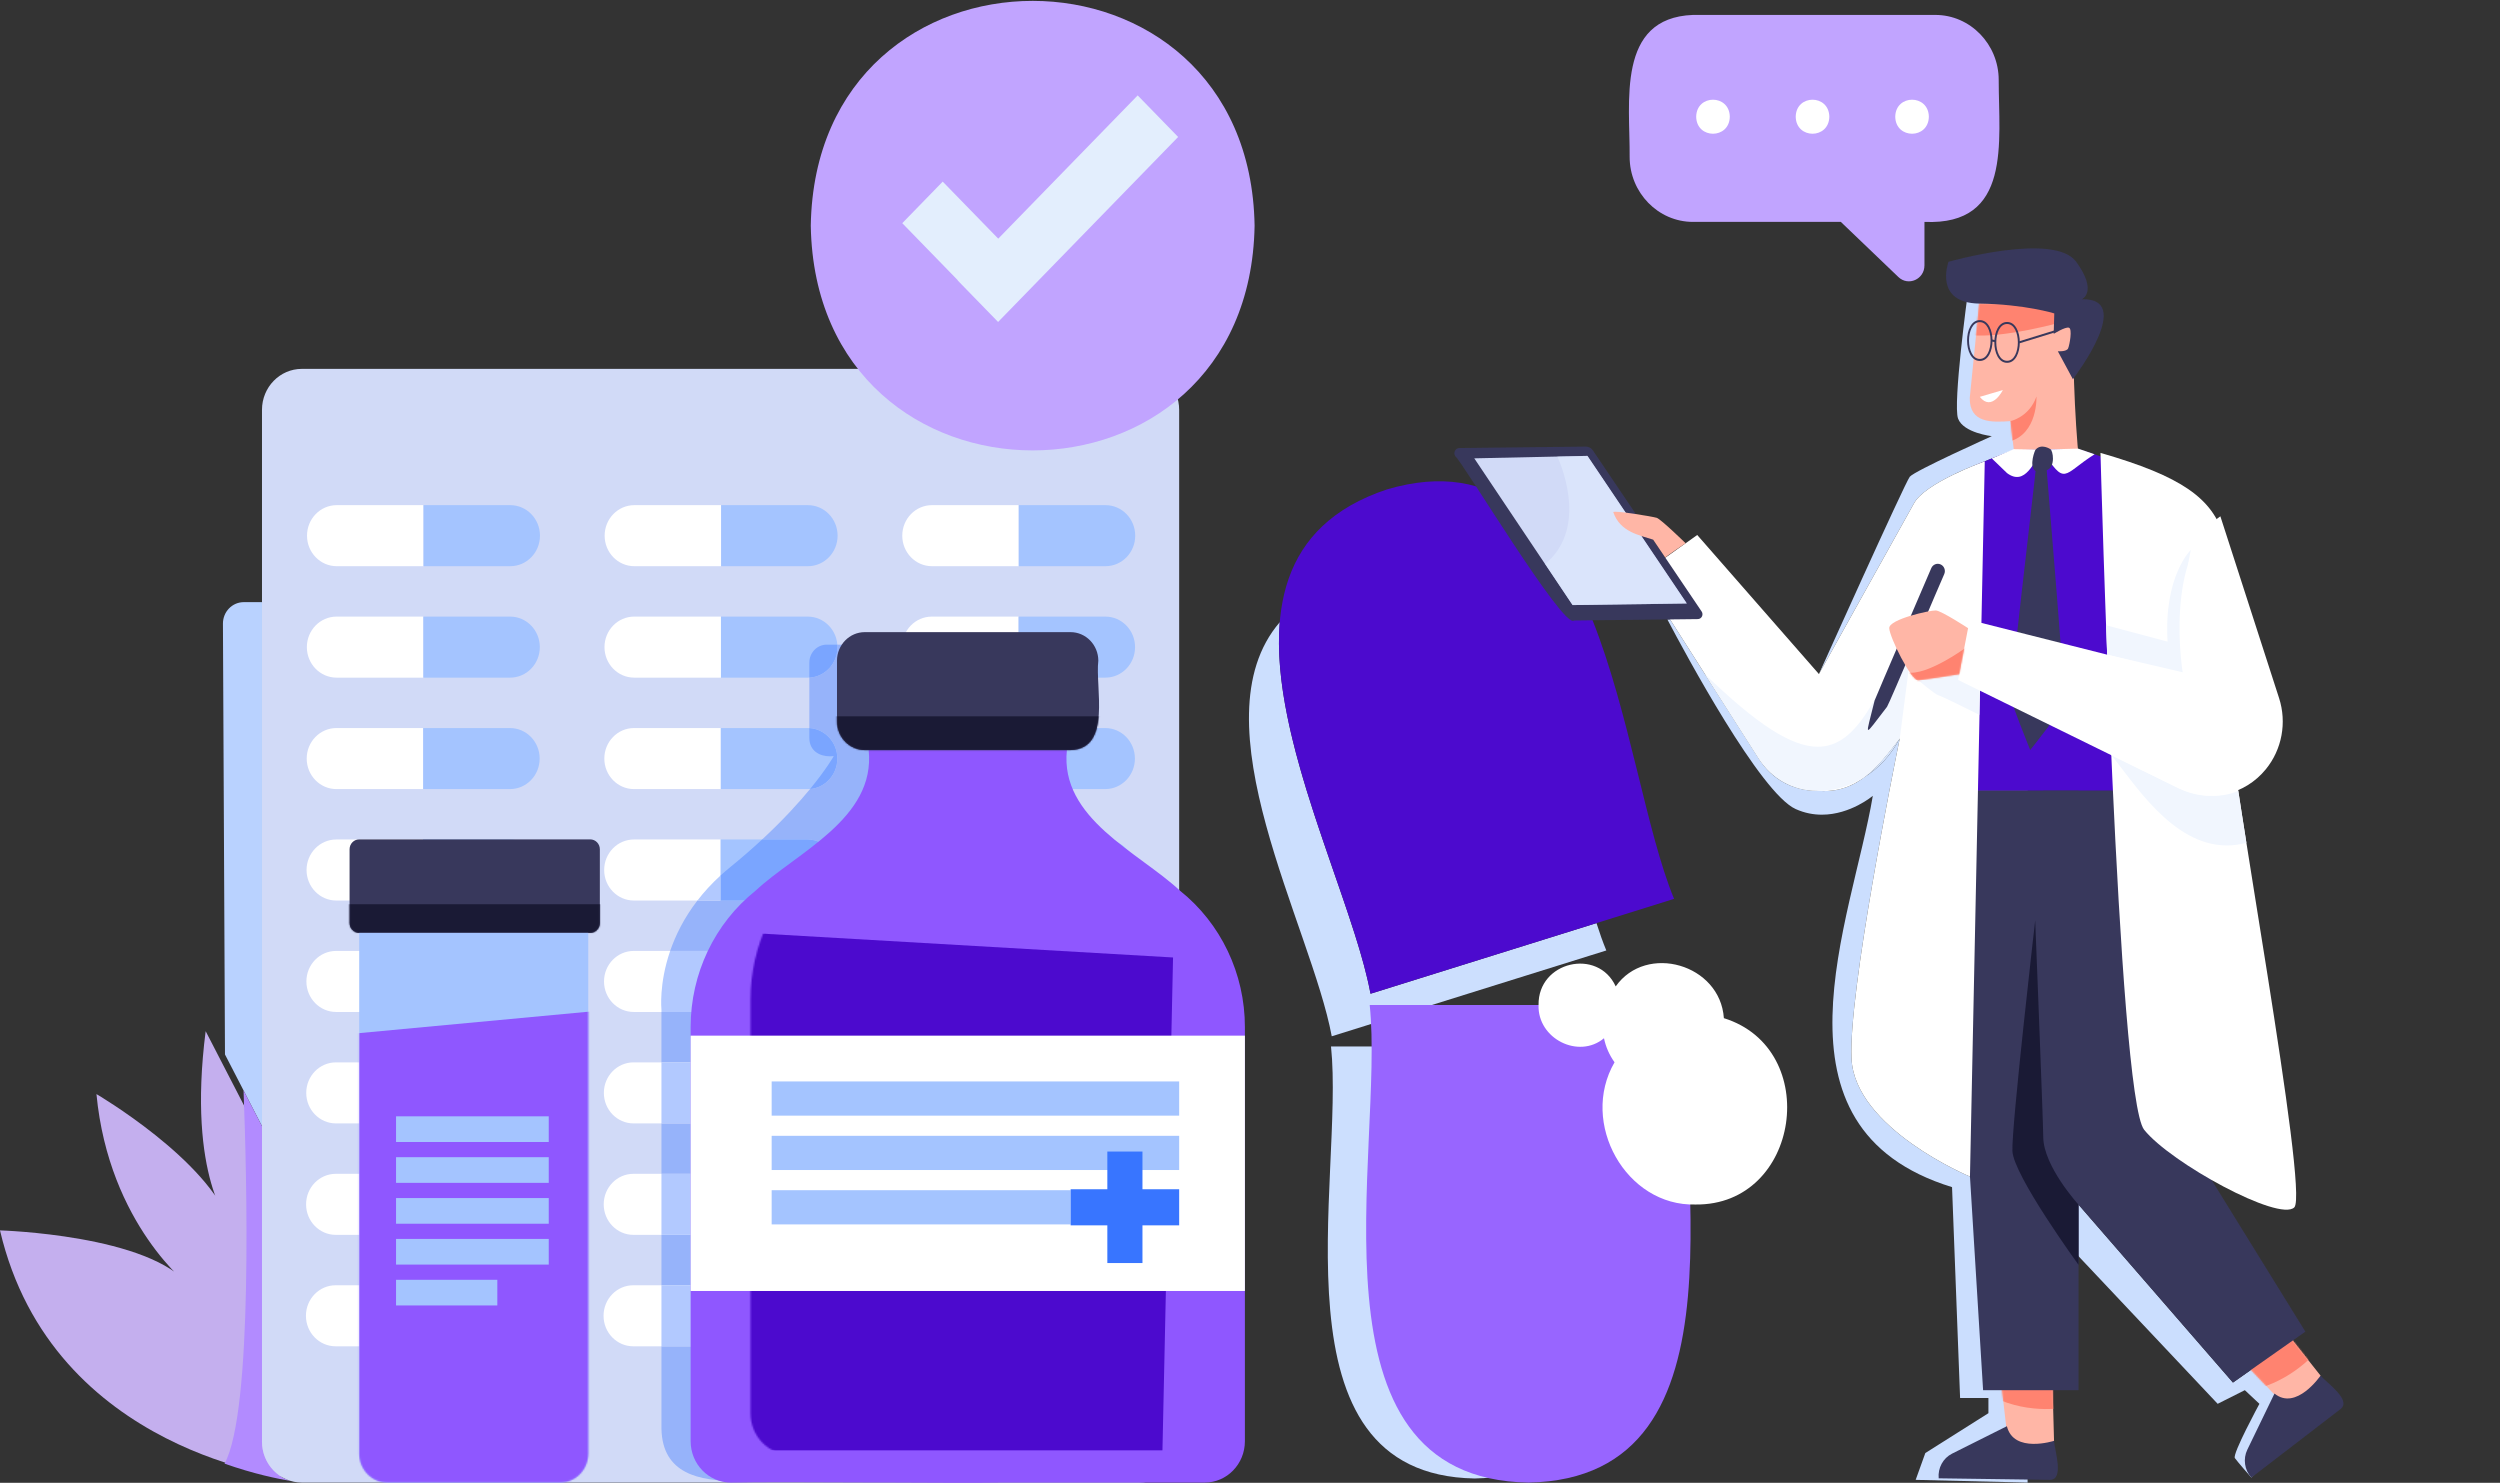 <svg width="1600" height="949" viewBox="0 0 1600 949" fill="none" xmlns="http://www.w3.org/2000/svg">
<rect x="0" y="0" width="1600" height="949" fill="#333333" stroke="none"/>
<path d="M167.672 720.725L143.987 674.861L142.681 399.134C142.645 391.545 148.624 385.372 156.012 385.372H167.672V720.725Z" fill="#B9D2FF"/>
<path d="M187.043 945.995C187.043 945.995 33.488 930.544 0 787.452C0 787.452 96.677 790.231 121.639 823.371C121.639 823.371 69.719 783.96 61.731 700.209C61.731 700.209 133.667 742.321 147.598 784.031C147.598 784.031 119.642 753.714 131.623 659.953L198.812 790.055L187.043 945.995Z" fill="#C4AFEE"/>
<path d="M186.184 947.86C177.709 946.445 162.248 943.277 143.72 936.733C162.063 903.32 157.902 750.581 155.869 697.867L167.672 720.725V922.639C167.672 934.623 175.497 944.731 186.184 947.86Z" fill="#B28BFF"/>
<path d="M729.149 948.854H193.186C179.095 948.854 167.672 937.116 167.672 922.64V262.293C167.672 247.817 179.095 236.08 193.186 236.08H729.149C743.245 236.08 754.662 247.817 754.662 262.293V922.64C754.662 937.116 743.245 948.854 729.149 948.854Z" fill="#D1DAF7"/>
<path d="M271.037 362.364H215.501C205.001 362.364 196.49 353.62 196.49 342.83C196.49 332.041 205.001 323.296 215.501 323.296H271.037V362.364Z" fill="white"/>
<path d="M271.037 323.296H326.573C337.072 323.296 345.584 332.041 345.584 342.83C345.584 353.62 337.072 362.364 326.573 362.364H271.037V323.296Z" fill="#A4C4FF"/>
<path d="M270.937 433.689H215.402C204.903 433.689 196.391 424.945 196.391 414.156C196.391 403.366 204.903 394.622 215.402 394.622H270.937V433.689Z" fill="white"/>
<path d="M270.938 394.622H326.473C336.973 394.622 345.485 403.366 345.485 414.156C345.485 424.945 336.973 433.689 326.473 433.689H270.938V394.622Z" fill="#A4C4FF"/>
<path d="M270.839 505.017H215.303C204.803 505.017 196.291 496.272 196.291 485.483C196.291 474.693 204.803 465.949 215.303 465.949H270.839V505.017Z" fill="white"/>
<path d="M270.839 465.949H326.374C336.874 465.949 345.386 474.693 345.386 485.483C345.386 496.272 336.874 505.017 326.374 505.017H270.839V465.949Z" fill="#A4C4FF"/>
<path d="M270.74 576.341H215.205C204.704 576.341 196.193 567.59 196.193 556.807C196.193 546.018 204.705 537.273 215.205 537.273H270.74V576.341Z" fill="white"/>
<path d="M270.74 537.273H326.276C336.775 537.273 345.287 546.018 345.287 556.807C345.287 567.59 336.775 576.341 326.276 576.341H270.74V537.273Z" fill="#A4C4FF"/>
<path d="M270.641 647.66H215.105C204.606 647.66 196.094 638.915 196.094 628.126C196.094 617.343 204.606 608.592 215.105 608.592H270.641V647.66Z" fill="white"/>
<path d="M270.641 608.592H326.176C336.676 608.592 345.188 617.343 345.188 628.126C345.188 638.915 336.676 647.66 326.176 647.66H270.641V608.592Z" fill="#A4C4FF"/>
<path d="M270.541 718.985H215.006C204.506 718.985 195.995 710.241 195.995 699.451C195.995 688.662 204.506 679.917 215.006 679.917H270.541V718.985Z" fill="white"/>
<path d="M270.542 679.917H326.078C336.577 679.917 345.089 688.662 345.089 699.451C345.089 710.241 336.577 718.985 326.078 718.985H270.542V679.917Z" fill="#A4C4FF"/>
<path d="M270.443 790.312H214.908C204.408 790.312 195.896 781.567 195.896 770.778C195.896 759.988 204.408 751.244 214.908 751.244H270.443V790.312Z" fill="white"/>
<path d="M270.443 751.244H325.978C336.479 751.244 344.99 759.988 344.99 770.778C344.99 781.567 336.479 790.312 325.978 790.312H270.443V751.244Z" fill="#A4C4FF"/>
<path d="M270.344 861.636H214.809C204.309 861.636 195.797 852.892 195.797 842.102C195.797 831.313 204.309 822.568 214.809 822.568H270.344V861.636Z" fill="white"/>
<path d="M270.344 822.568H325.88C336.379 822.568 344.891 831.313 344.891 842.102C344.891 852.892 336.379 861.636 325.88 861.636H270.344V822.568Z" fill="#A4C4FF"/>
<path d="M461.515 362.364H405.979C395.479 362.364 386.967 353.62 386.967 342.83C386.967 332.041 395.479 323.296 405.979 323.296H461.515V362.364Z" fill="white"/>
<path d="M461.515 323.296H517.053C527.548 323.296 536.065 332.041 536.065 342.83C536.065 353.62 527.548 362.364 517.053 362.364H461.515V323.296Z" fill="#A4C4FF"/>
<path d="M461.416 433.689H405.88C395.381 433.689 386.869 424.945 386.869 414.156C386.869 403.366 395.381 394.622 405.88 394.622H461.416V433.689Z" fill="white"/>
<path d="M461.416 394.622H516.951C527.452 394.622 535.963 403.366 535.963 414.156C535.963 424.945 527.452 433.689 516.951 433.689H461.416V394.622Z" fill="#A4C4FF"/>
<path d="M461.317 505.017H405.782C395.281 505.017 386.77 496.272 386.77 485.483C386.77 474.693 395.281 465.949 405.782 465.949H461.317V505.017Z" fill="white"/>
<path d="M461.317 465.949H516.851C527.352 465.949 535.862 474.693 535.862 485.483C535.862 496.272 527.352 505.017 516.851 505.017H461.317V465.949Z" fill="#A4C4FF"/>
<path d="M461.218 576.341H405.683C395.183 576.341 386.671 567.59 386.672 556.807C386.672 546.018 395.183 537.273 405.683 537.273H461.218V576.341Z" fill="white"/>
<path d="M461.218 537.273H516.756C527.251 537.273 535.768 546.018 535.768 556.807C535.768 567.59 527.251 576.341 516.756 576.341H461.218V537.273Z" fill="#A4C4FF"/>
<path d="M461.119 647.66H405.583C395.084 647.66 386.572 638.915 386.572 628.126C386.572 617.343 395.084 608.592 405.583 608.592H461.119V647.66Z" fill="white"/>
<path d="M461.119 608.592H516.655C527.156 608.592 535.667 617.343 535.667 628.126C535.667 638.915 527.156 647.66 516.655 647.66H461.119V608.592Z" fill="#A4C4FF"/>
<path d="M461.02 718.985H405.485C394.986 718.985 386.473 710.241 386.473 699.451C386.473 688.662 394.986 679.917 405.485 679.917H461.02V718.985Z" fill="white"/>
<path d="M461.02 679.917H516.554C527.055 679.917 535.566 688.662 535.566 699.451C535.566 710.241 527.055 718.985 516.554 718.985H461.02V679.917Z" fill="#A4C4FF"/>
<path d="M460.922 790.312H405.386C394.886 790.312 386.374 781.567 386.374 770.778C386.374 759.988 394.886 751.244 405.386 751.244H460.922V790.312Z" fill="white"/>
<path d="M460.922 751.244H516.459C526.954 751.244 535.471 759.988 535.471 770.778C535.471 781.567 526.954 790.312 516.459 790.312H460.922V751.244Z" fill="#A4C4FF"/>
<path d="M460.822 861.636H405.286C394.787 861.636 386.275 852.892 386.275 842.102C386.275 831.313 394.787 822.568 405.286 822.568H460.822V861.636Z" fill="white"/>
<path d="M460.822 822.568H516.358C526.859 822.568 535.37 831.313 535.37 842.102C535.37 852.892 526.859 861.636 516.358 861.636H460.822V822.568Z" fill="#A4C4FF"/>
<path d="M651.991 362.364H596.46C585.959 362.364 577.449 353.62 577.449 342.83C577.449 332.041 585.959 323.296 596.46 323.296H651.991V362.364Z" fill="white"/>
<path d="M651.991 323.296H707.528C718.029 323.296 726.54 332.041 726.54 342.83C726.54 353.62 718.029 362.364 707.528 362.364H651.991V323.296Z" fill="#A4C4FF"/>
<path d="M651.896 433.689H596.359C585.859 433.689 577.348 424.945 577.348 414.156C577.348 403.366 585.859 394.622 596.359 394.622H651.896V433.689Z" fill="white"/>
<path d="M651.896 394.622H707.426C717.927 394.622 726.438 403.366 726.438 414.156C726.438 424.945 717.927 433.689 707.426 433.689H651.896V394.622Z" fill="#A4C4FF"/>
<path d="M651.795 505.017H596.258C585.757 505.017 577.247 496.272 577.247 485.483C577.247 474.693 585.757 465.949 596.258 465.949H651.795V505.017Z" fill="white"/>
<path d="M651.795 465.949H707.332C717.833 465.949 726.343 474.693 726.343 485.483C726.343 496.272 717.833 505.017 707.332 505.017H651.795V465.949Z" fill="#A4C4FF"/>
<path d="M651.694 576.341H596.163C585.662 576.341 577.152 567.59 577.152 556.807C577.152 546.018 585.662 537.273 596.163 537.273H651.694V576.341Z" fill="white"/>
<path d="M651.694 537.273H707.231C717.732 537.273 726.242 546.018 726.242 556.807C726.242 567.59 717.732 576.341 707.231 576.341H651.694V537.273Z" fill="#A4C4FF"/>
<path d="M651.599 647.66H596.062C585.561 647.66 577.051 638.915 577.051 628.126C577.051 617.343 585.561 608.592 596.062 608.592H651.599V647.66Z" fill="white"/>
<path d="M651.599 608.592H707.13C717.631 608.592 726.141 617.343 726.141 628.126C726.141 638.915 717.631 647.66 707.13 647.66H651.599V608.592Z" fill="#A4C4FF"/>
<path d="M651.498 718.985H595.961C585.46 718.985 576.95 710.241 576.95 699.451C576.95 688.662 585.46 679.917 595.961 679.917H651.498V718.985Z" fill="white"/>
<path d="M651.498 679.917H707.035C717.536 679.917 726.047 688.662 726.047 699.451C726.047 710.241 717.536 718.985 707.035 718.985H651.498V679.917Z" fill="#A4C4FF"/>
<path d="M651.397 790.312H595.867C585.366 790.312 576.855 781.567 576.855 770.778C576.855 759.988 585.366 751.244 595.867 751.244H651.397V790.312Z" fill="white"/>
<path d="M651.397 751.244H706.934C717.435 751.244 725.945 759.988 725.945 770.778C725.945 781.567 717.435 790.312 706.934 790.312H651.397V751.244Z" fill="#A4C4FF"/>
<path d="M651.303 861.636H595.766C585.265 861.636 576.754 852.892 576.754 842.102C576.754 831.313 585.265 822.568 595.766 822.568H651.303V861.636Z" fill="white"/>
<path d="M651.302 822.568H706.832C717.333 822.568 725.844 831.313 725.844 842.102C725.844 852.892 717.333 861.636 706.832 861.636H651.302V822.568Z" fill="#A4C4FF"/>
<path d="M852.316 663.226C839.275 592.875 764.423 461.831 819.044 398.205C812.777 473.257 865.805 574.886 877.134 635.987L1021.74 590.784C1023.75 597.101 1025.84 602.976 1028.04 608.299L852.316 663.226Z" fill="#CCDFFE"/>
<path d="M943.69 946.225C811.064 943.849 860.675 754.106 851.848 669.758H1035.53C1026.75 753.704 1076.26 944.024 943.69 946.225Z" fill="#CCDFFE"/>
<path d="M1071.41 575.264L877.134 635.988C860.055 543.863 748.16 359.573 887.698 313.215C1028.6 271.707 1035.83 489.377 1071.41 575.264Z" fill="#4C0ACE"/>
<path d="M876.616 643.213H1079.68C1069.93 736.455 1124.78 946.231 978.15 948.854C831.593 946.426 886.327 736.013 876.616 643.213Z" fill="#9865FF"/>
<path d="M1103.28 651.62C1100.93 617.038 1053.67 603.489 1034.05 631.294C1022.67 606.456 984.221 615.278 984.676 643.213C983.993 664.869 1010.43 677.983 1026.55 664.473C1027.72 670.141 1030.07 675.36 1033.31 679.859C1010.74 718.712 1040.65 772.146 1085.13 770.887C1152.15 771.66 1166.46 671.303 1103.28 651.62Z" fill="white"/>
<path d="M377.739 597.03H229.893C226.488 597.03 223.728 594.193 223.728 590.694V543.538C223.728 540.045 226.488 537.208 229.893 537.208H377.739C381.144 537.208 383.905 540.045 383.905 543.538V590.694C383.905 594.193 381.144 597.03 377.739 597.03Z" fill="#38385C"/>
<mask id="mask0_166_2" style="mask-type:luminance" maskUnits="userSpaceOnUse" x="223" y="537" width="161" height="61">
<path d="M377.739 597.03H229.893C226.488 597.03 223.728 594.193 223.728 590.694V543.538C223.728 540.039 226.488 537.208 229.893 537.208H377.739C381.144 537.208 383.905 540.039 383.905 543.538V590.694C383.905 594.193 381.144 597.03 377.739 597.03Z" fill="white"/>
</mask>
<g mask="url(#mask0_166_2)">
<path d="M391.652 601.854H218.186V578.724H391.652V601.854Z" fill="#1A1A35"/>
</g>
<path d="M358.38 948.854H248.001C238 948.854 229.893 940.525 229.893 930.248V597.03H376.488V930.248C376.488 940.525 368.381 948.854 358.38 948.854Z" fill="#A4C4FF"/>
<mask id="mask1_166_2" style="mask-type:luminance" maskUnits="userSpaceOnUse" x="229" y="597" width="148" height="352">
<path d="M358.38 948.854H248C238 948.854 229.893 940.525 229.893 930.248V597.03H376.488V930.248C376.488 940.525 368.381 948.854 358.38 948.854Z" fill="white"/>
</mask>
<g mask="url(#mask1_166_2)">
<path d="M212.588 662.812L390.798 646.161V956.839H216.811L212.588 662.812Z" fill="#8F57FF"/>
</g>
<path d="M357.981 857.385H246.693C243.414 857.385 240.756 854.658 240.756 851.289V698.219C240.756 694.849 243.414 692.123 246.693 692.123H357.981C361.259 692.123 363.917 694.849 363.917 698.219V851.289C363.917 854.658 361.259 857.385 357.981 857.385Z" fill="#8F57FF"/>
<path d="M351.2 730.872H253.472V714.447H351.2V730.872Z" fill="#A4C4FF"/>
<path d="M351.2 757.028H253.472V740.603H351.2V757.028Z" fill="#A4C4FF"/>
<path d="M351.2 783.183H253.472V766.759H351.2V783.183Z" fill="#A4C4FF"/>
<path d="M351.2 809.338H253.472V792.914H351.2V809.338Z" fill="#A4C4FF"/>
<path d="M318.288 835.488H253.472V819.07H318.288V835.488Z" fill="#A4C4FF"/>
<path d="M471.877 947.867C447.511 947.867 423.925 943.394 423.329 914.388V861.636H460.822V822.568H423.329V790.311H460.921V751.243H423.329V718.985H461.02V679.917H423.328V647.66H461.118V608.592H428.909C432.349 598.588 437.788 587.455 446.35 576.341H461.217H516.756C527.25 576.341 535.767 567.59 535.767 556.807C535.767 546.017 527.25 537.273 516.756 537.273H487.749C501.207 524.796 511.259 513.721 518.462 504.944C528.211 504.106 535.862 495.712 535.862 485.481C535.862 475.081 527.958 466.584 517.981 465.98V433.664C528.002 433.112 535.963 424.588 535.963 414.156C535.963 413.624 535.944 413.091 535.9 412.572H574.428V947.269H510.785C508.397 947.055 505.781 946.977 503.007 946.977C498.401 946.977 493.34 947.198 488.065 947.425C482.798 947.646 477.317 947.867 471.877 947.867ZM460.822 822.568V861.636H516.358C526.858 861.636 535.369 852.892 535.369 842.102C535.369 831.313 526.858 822.568 516.358 822.568H460.822ZM460.921 751.243V790.311H516.459C526.953 790.311 535.47 781.566 535.47 770.777C535.47 759.987 526.953 751.243 516.459 751.243H460.921ZM461.02 679.917V718.985H516.553C527.054 718.985 535.565 710.241 535.565 699.451C535.565 688.662 527.054 679.917 516.553 679.917H461.02ZM461.118 608.592V647.66H516.655C527.155 647.66 535.666 638.915 535.666 628.126C535.666 617.343 527.155 608.592 516.655 608.592H461.118Z" fill="#96B3FA"/>
<path d="M517.982 433.664V424.018C517.982 417.695 522.973 412.573 529.127 412.573H535.9C535.945 413.092 535.964 413.624 535.964 414.157C535.964 424.589 528.003 433.113 517.982 433.664Z" fill="#7AA5FF"/>
<path d="M518.462 504.945C529.184 491.883 533.613 483.892 533.613 483.892C532.792 483.996 531.97 484.047 531.149 484.047C524.351 484.054 518.058 480.399 517.982 472.447V465.981C527.958 466.584 535.862 475.082 535.862 485.482C535.862 495.713 528.211 504.107 518.462 504.945Z" fill="#7AA5FF"/>
<path d="M461.218 576.341H446.35C450.522 570.92 455.434 565.513 461.218 560.241V576.341Z" fill="#B2C9FF"/>
<path d="M516.756 576.341H461.218V560.241C463.073 558.553 465.02 556.872 467.058 555.217C474.707 548.997 481.587 542.986 487.749 537.273H516.756C527.251 537.273 535.768 546.018 535.768 556.807C535.768 567.59 527.251 576.341 516.756 576.341Z" fill="#7AA5FF"/>
<path d="M461.119 647.66H423.329V646.076C423.329 646.076 421.593 629.885 428.91 608.592H461.119V647.66Z" fill="#B2C9FF"/>
<path d="M516.655 647.66H461.119V608.592H516.655C527.156 608.592 535.667 617.343 535.667 628.126C535.667 638.915 527.156 647.66 516.655 647.66Z" fill="#7AA5FF"/>
<path d="M461.02 718.985H423.329L423.328 679.917H461.02V718.985Z" fill="#B2C9FF"/>
<path d="M516.554 718.985H461.02V679.917H516.554C527.055 679.917 535.566 688.662 535.566 699.451C535.566 710.241 527.055 718.985 516.554 718.985Z" fill="#7AA5FF"/>
<path d="M423.329 790.312H460.921V751.244H423.329V790.312Z" fill="#B2C9FF"/>
<path d="M516.459 790.312H460.922V751.244H516.459C526.954 751.244 535.471 759.988 535.471 770.778C535.471 781.567 526.954 790.312 516.459 790.312Z" fill="#7AA5FF"/>
<path d="M423.329 861.636H460.822V822.568H423.329V861.636Z" fill="#B2C9FF"/>
<path d="M516.358 861.636H460.822V822.568H516.358C526.859 822.568 535.37 831.313 535.37 842.102C535.37 852.892 526.859 861.636 516.358 861.636Z" fill="#7AA5FF"/>
<path d="M755.206 570.057C728.846 545.44 678.199 523.959 682.812 480.042C645.225 480.042 593.523 480.042 555.942 480.042C560.573 523.92 509.825 545.512 483.542 570.057C457.338 590.993 442.011 623.186 442.011 657.294V922.387C442.011 937.006 453.544 948.854 467.771 948.854C500.879 948.055 611.201 949.432 642.293 948.854H770.976C785.204 948.854 796.735 937.006 796.735 922.387V657.294C796.735 623.186 781.407 590.993 755.206 570.057Z" fill="#8F57FF"/>
<mask id="mask2_166_2" style="mask-type:luminance" maskUnits="userSpaceOnUse" x="480" y="462" width="356" height="470">
<path d="M793.525 552.243C767.166 527.626 716.519 506.145 721.131 462.228C683.544 462.228 631.843 462.228 594.262 462.228C598.893 506.106 548.145 527.697 521.861 552.249C495.658 573.179 480.331 605.372 480.331 639.48V904.573C480.331 919.192 491.864 931.04 506.09 931.04C523.536 930.618 562.412 930.806 599.841 930.988C633.454 931.15 665.904 931.312 680.613 931.04H809.296C823.524 931.04 835.055 919.192 835.055 904.573V639.48C835.055 605.372 819.727 573.179 793.525 552.243Z" fill="white"/>
</mask>
<g mask="url(#mask2_166_2)">
<path d="M750.751 612.786L366.634 590.494V928.204H743.971L750.751 612.786Z" fill="#4C0ACE"/>
</g>
<path d="M796.735 826.231H442.011V662.813H796.735V826.231Z" fill="white"/>
<path d="M754.669 714.013H493.866V692.122H754.669V714.013Z" fill="#A4C4FF"/>
<path d="M754.669 748.816H493.866V726.925H754.669V748.816Z" fill="#A4C4FF"/>
<path d="M685.213 783.617H493.866V761.727H685.213V783.617Z" fill="#A4C4FF"/>
<path d="M754.668 761.117H731.177V736.987H708.697V761.117H685.212V784.221H708.697V808.351H731.177V784.221H754.668V761.117Z" fill="#3875FF"/>
<path d="M685.104 480.042H553.496C543.652 480.042 535.673 471.843 535.673 461.729V422.875C535.673 412.761 543.652 404.562 553.496 404.562H685.104C694.948 404.562 702.928 412.761 702.928 422.875C700.811 439.838 711.717 479.464 685.104 480.042Z" fill="#38385C"/>
<mask id="mask3_166_2" style="mask-type:luminance" maskUnits="userSpaceOnUse" x="535" y="404" width="169" height="77">
<path d="M685.104 480.042H553.496C543.652 480.042 535.673 471.843 535.673 461.729V422.875C535.673 412.761 543.652 404.562 553.496 404.562H685.104C694.948 404.562 702.928 412.761 702.928 422.875C700.811 439.838 711.717 479.464 685.104 480.042Z" fill="white"/>
</mask>
<g mask="url(#mask3_166_2)">
<path d="M711.395 486.027H528.697V458.444H711.395V486.027Z" fill="#1A1A35"/>
</g>
<path d="M1083.49 9.555H1238.65C1260.93 9.555 1279.17 28.29 1279.17 51.181C1279.15 90.754 1287.73 144.487 1231.65 142.014V169.851C1231.65 178.751 1221.32 183.373 1214.97 177.303L1178.13 142.014H1083.49C1061.2 142.014 1042.97 123.278 1042.97 100.388C1043.28 65.547 1034.28 11.399 1083.49 9.555Z" fill="#C1A4FF"/>
<path d="M1085.56 74.699C1085.8 89.221 1106.83 89.221 1107.07 74.699C1106.83 60.177 1085.8 60.177 1085.56 74.699Z" fill="white"/>
<path d="M1149.26 74.699C1149.5 89.221 1170.53 89.221 1170.77 74.699C1170.53 60.177 1149.5 60.177 1149.26 74.699Z" fill="white"/>
<path d="M1212.96 74.699C1213.2 89.221 1234.23 89.221 1234.47 74.699C1234.23 60.177 1213.2 60.177 1212.96 74.699Z" fill="white"/>
<path d="M1297.65 948.854L1226.03 947.107L1232.21 929.937L1272.59 904.437V894.699H1254.46L1249.31 759.767C1126.22 721.861 1185.26 588.812 1198.6 509.326C1198.6 509.326 1184.38 521.401 1165.98 521.401C1160.68 521.401 1155.02 520.394 1149.25 517.804C1126.65 507.645 1078.55 418.194 1067.11 396.446L1068.84 396.427L1091.18 431.47C1091.18 431.476 1091.17 431.463 1091.18 431.47L1125.63 485.52C1134.28 499.484 1148.54 506.21 1163.58 506.21C1163.85 506.21 1164.11 506.203 1164.38 506.203C1165.36 506.255 1166.31 506.288 1167.25 506.288C1177.74 506.288 1185.98 502.854 1193.14 497.446C1202.19 491.779 1210.21 483.411 1215.87 472.485C1211.73 492.681 1183.04 635.053 1184.96 677.379C1186.99 722.27 1260.78 753.015 1260.78 753.015L1265.89 506.074H1297.65V768.654L1297.17 768.875L1297.65 769.394V948.854ZM1164.12 431.405C1164.12 431.405 1219.18 308.924 1222.26 305.12C1225.34 301.316 1274.76 279.14 1274.76 279.14C1274.76 279.14 1256.61 277.127 1253.17 267.909C1249.72 258.69 1259.37 187.845 1259.37 187.845L1297.65 185.541V287.936L1288.87 288.066C1288.87 288.066 1280.56 290.903 1270.24 295.252C1269.6 295.479 1231.36 309.164 1224.69 322.622L1164.12 431.405Z" fill="#CBDEFE"/>
<path d="M1440.88 945.659C1440.88 945.659 1432.08 935.675 1430.31 933.182C1428.55 930.689 1446.03 898.445 1446.03 898.445L1436.69 889.707L1419.31 898.445L1297.66 769.394V768.654L1319.91 758.76C1320.74 759.883 1321.6 760.974 1322.5 762.039L1429.09 884.844L1455.21 866.472L1481.82 896.094L1440.88 945.659Z" fill="#CBDEFE"/>
<path d="M1297.66 769.394L1297.17 768.876L1297.66 768.657V769.394Z" fill="#BCD4FE"/>
<path d="M1279.75 876.256L1284.94 921.465C1284.94 921.465 1294.31 925.503 1304.24 925.405C1314.18 925.302 1314.58 922.134 1314.58 922.134L1313.33 875.62L1279.75 876.256Z" fill="#FFB6A6"/>
<mask id="mask4_166_2" style="mask-type:luminance" maskUnits="userSpaceOnUse" x="1279" y="875" width="36" height="51">
<path d="M1279.75 876.256L1284.94 921.465C1284.94 921.465 1294.31 925.503 1304.24 925.405C1314.18 925.302 1314.58 922.134 1314.58 922.134L1313.33 875.62L1279.75 876.256Z" fill="white"/>
</mask>
<g mask="url(#mask4_166_2)">
<path d="M1323.62 900.509C1323.62 900.509 1299.63 906.092 1275.46 893.985L1274.86 872.796H1321.09L1323.62 900.509Z" fill="#FF8370"/>
</g>
<path d="M1314.58 922.134C1314.58 922.134 1288.72 930.437 1284.41 912.766L1249.33 930.326C1243.55 933.222 1240.12 939.538 1240.76 946.121L1311.8 947.108C1321.42 947.361 1314.87 927.911 1314.58 922.134Z" fill="#38385C"/>
<path d="M1430.31 865.857L1461.25 898.446C1461.25 898.446 1471.08 895.771 1478.89 889.467C1486.71 883.164 1485.15 880.398 1485.15 880.398L1456.55 844.317L1430.31 865.857Z" fill="#FFB6A6"/>
<mask id="mask5_166_2" style="mask-type:luminance" maskUnits="userSpaceOnUse" x="1430" y="844" width="56" height="55">
<path d="M1430.31 865.857L1461.25 898.446C1461.25 898.446 1471.08 895.771 1478.89 889.467C1486.71 883.164 1485.15 880.398 1485.15 880.398L1456.55 844.317L1430.31 865.857Z" fill="white"/>
</mask>
<g mask="url(#mask5_166_2)">
<path d="M1482.85 864.694C1482.85 864.694 1467.15 884.15 1440.81 889.694L1427.75 873.276L1464.39 844.316L1482.85 864.694Z" fill="#FF8370"/>
</g>
<path d="M1485.15 880.397C1485.15 880.397 1469.58 903.184 1455.67 891.875L1438.3 927.768C1435.43 933.689 1436.47 940.843 1440.88 945.659L1497.77 901.931C1505.59 896.237 1488.75 884.701 1485.15 880.397Z" fill="#38385C"/>
<path d="M1289.71 295.246L1286.67 269.513C1274.78 270.37 1260.36 270.921 1260.65 254.621L1266.71 194.292L1327.38 194.305C1325.89 219.48 1327.82 270.129 1330.64 295.246H1289.71Z" fill="#FFB6A6"/>
<mask id="mask6_166_2" style="mask-type:luminance" maskUnits="userSpaceOnUse" x="1260" y="194" width="71" height="102">
<path d="M1289.71 295.246L1286.67 269.513C1274.78 270.37 1260.36 270.921 1260.65 254.621L1266.71 194.292L1327.38 194.305C1325.89 219.48 1327.82 270.129 1330.64 295.246H1289.71Z" fill="white"/>
</mask>
<g mask="url(#mask6_166_2)">
<path d="M1286.67 269.513C1286.67 269.513 1298.73 267.059 1303.33 253.751C1303.33 253.751 1304.43 277.803 1285.65 282.691L1286.67 269.513Z" fill="#FF8370"/>
<path d="M1319.64 206.127C1319.64 206.127 1281.31 216.884 1260.88 214.404L1262.73 189.027L1319.64 197.304V206.127Z" fill="#FF8370"/>
<path d="M1267.07 253.978L1281.83 249.635C1281.83 249.635 1274.79 263.748 1267.07 253.978Z" fill="white"/>
</g>
<path d="M1314.74 200.589C1314.74 200.589 1296.14 194.74 1266.71 194.292C1237.28 193.844 1247.03 167.552 1247.03 167.552C1247.03 167.552 1314.74 148.239 1328.78 167.552C1342.82 186.865 1332.4 191.513 1332.4 191.513C1365.77 190.572 1329.23 239.235 1326.67 242.714L1317.02 224.816C1317.02 224.816 1322.7 225.219 1323.62 222.914C1324.55 220.603 1326.4 210.554 1324.15 209.736C1321.91 208.924 1314.37 213.676 1314.37 213.676L1314.74 200.589Z" fill="#38385C"/>
<path d="M1288.87 288.066C1288.87 288.066 1237.95 305.451 1231.59 320.155C1225.23 334.852 1245.61 506.074 1245.61 506.074H1378.84C1378.84 506.074 1393.99 347.381 1394.1 335.313C1394.37 304.425 1330.05 287.449 1330.05 287.449L1288.87 288.066Z" fill="#4C0ACE"/>
<path d="M1245.61 506.074L1269.18 889.707H1330.27V506.074H1245.61Z" fill="#38385C"/>
<path d="M1378.84 506.074L1390.86 539.358C1405.57 570.012 1388.67 678.639 1388.85 712.189L1475.44 852.256L1429.09 884.845L1322.5 762.04C1312.94 750.763 1307.68 736.313 1307.68 721.356V506.074H1378.84Z" fill="#38385C"/>
<path d="M1330.27 770.991C1330.27 770.991 1307.68 746.297 1307.68 727.522C1307.68 719.187 1302.53 588.981 1302.53 588.981C1302.53 588.981 1287.32 721.102 1287.94 736.65C1288.56 752.191 1330.27 809.507 1330.27 809.507V770.991Z" fill="#1A1A35"/>
<path d="M1288.79 287.45L1307.25 287.794C1301.88 295.24 1296.17 311.457 1284.51 302.79L1274.76 293.384L1288.79 287.45Z" fill="white"/>
<path d="M1306.77 287.728C1322.15 311.865 1319.84 303.757 1340.52 290.734L1330.02 287.118L1306.77 287.728Z" fill="white"/>
<path d="M1309.9 300.966C1315.8 298.707 1313.87 288.222 1312.22 287.45C1312.22 287.45 1306.41 283.516 1302.73 287.859C1302.63 287.515 1298.1 298.369 1302.78 301.55C1300.35 322.603 1286.45 443.013 1286.62 445.85C1286.81 448.96 1299.32 480.029 1299.32 480.029C1299.32 480.029 1320.73 453.491 1321.27 448.83C1321.76 444.526 1311.5 320.389 1309.9 300.966Z" fill="#38385C"/>
<path d="M1224.69 322.622L1164.12 431.405L1086.23 342.389L1050.58 367.785L1125.63 485.521C1133.8 498.342 1147.72 506.074 1162.65 506.074C1188.52 508.398 1201.39 491.155 1215.87 472.485C1211.73 492.681 1183.04 635.053 1184.96 677.379C1186.99 722.27 1260.78 753.015 1260.78 753.015L1270.25 295.246C1270.25 295.246 1231.41 309.054 1224.69 322.622Z" fill="white"/>
<mask id="mask7_166_2" style="mask-type:luminance" maskUnits="userSpaceOnUse" x="1050" y="295" width="221" height="459">
<path d="M1224.69 322.622L1164.12 431.405L1086.23 342.389L1050.58 367.785L1125.63 485.521C1133.8 498.342 1147.72 506.074 1162.65 506.074C1188.52 508.398 1201.39 491.155 1215.87 472.485C1211.73 492.681 1183.04 635.053 1184.96 677.379C1186.99 722.27 1260.78 753.015 1260.78 753.015L1270.25 295.246C1270.25 295.246 1231.41 309.054 1224.69 322.622Z" fill="white"/>
</mask>
<g mask="url(#mask7_166_2)">
<path d="M1266.89 457.56C1259.49 453.872 1242.29 445.355 1240.62 444.985C1238.49 444.518 1227.68 435.358 1227.68 435.358L1253.17 425.568L1267.37 434.449L1266.89 457.56Z" fill="#F1F6FE"/>
</g>
<path d="M1163.58 506.21C1148.54 506.21 1134.28 499.484 1125.63 485.52L1091.18 431.469C1091.18 431.476 1091.17 431.463 1091.18 431.469L1125.63 485.52C1133.8 498.342 1147.72 506.073 1162.65 506.073C1163.23 506.125 1163.81 506.171 1164.38 506.203C1164.11 506.203 1163.85 506.21 1163.58 506.21ZM1193.15 497.446C1201.58 491.077 1208.52 481.963 1215.87 472.485C1210.21 483.41 1202.19 491.778 1193.15 497.446Z" fill="#D7E6FE"/>
<path d="M1164.38 506.204C1163.81 506.172 1163.23 506.126 1162.65 506.074C1147.72 506.074 1133.8 498.342 1125.63 485.521L1091.18 431.47C1124.39 463.65 1146.5 477.913 1163.39 477.913C1189.65 477.913 1203.34 443.448 1226.73 388.404L1215.87 472.486C1208.52 481.964 1201.58 491.078 1193.14 497.447C1184.14 503.081 1174.12 506.048 1164.38 506.204Z" fill="#F1F6FE"/>
<path d="M1344.31 289.851C1344.31 289.851 1355.26 701.789 1372.25 723.049C1389.26 744.317 1458.73 782.157 1468.34 772.731C1477.94 763.299 1426.95 489.916 1426.95 461.813C1423.64 346.362 1448.31 319.818 1344.31 289.851Z" fill="white"/>
<path d="M1437.67 539.325C1435.76 527.309 1434 516.078 1432.48 506.074L1437.67 539.325Z" fill="#E3EEFE"/>
<path d="M1425.19 541.091C1389.96 541.091 1365.37 500.251 1351.23 483.32C1351.23 483.32 1367.14 491.136 1391.56 503.127C1401.29 507.911 1409.77 509.346 1416.44 509.346C1426.48 509.346 1432.43 506.1 1432.48 506.074C1434 516.078 1435.76 527.308 1437.67 539.325L1437.68 539.396C1433.38 540.558 1429.21 541.091 1425.19 541.091Z" fill="#F1F6FE"/>
<path d="M1347.88 400.277L1347.88 400.158C1347.88 400.202 1347.88 400.233 1347.88 400.277Z" fill="#EDA59E"/>
<path d="M1402.12 431.47L1348.59 418.986L1347.88 400.277C1347.88 400.231 1347.88 400.199 1347.88 400.153L1387.25 410.644C1384.69 368.714 1402.12 351.919 1402.12 351.919C1394.45 386.196 1402.12 431.47 1402.12 431.47Z" fill="#F1F6FE"/>
<path d="M1421.04 330.438L1458.6 446.771C1463.67 462.429 1460.46 479.659 1450.15 492.305C1436.59 508.943 1413.76 514.033 1394.7 504.671L1253.17 435.164L1260.59 396.765L1397.04 431.223C1397.04 431.223 1384.28 355.795 1421.04 330.438Z" fill="white"/>
<path d="M1086.61 396.219L1007.38 397.128C1000.74 403.211 935.249 294.233 931.369 291.987C929.884 289.78 931.395 286.774 934.004 286.741L1014.86 285.82C1016.69 285.794 1018.4 286.703 1019.44 288.241L1089.05 391.357C1090.43 393.395 1089.03 396.193 1086.61 396.219Z" fill="#38385C"/>
<path d="M1015.97 291.753L1079.59 386.241L1006.44 387.254L943.532 293.337L1015.97 291.753Z" fill="#D1DAF7"/>
<mask id="mask8_166_2" style="mask-type:luminance" maskUnits="userSpaceOnUse" x="943" y="291" width="137" height="97">
<path d="M1015.97 291.753L1079.59 386.241L1006.44 387.254L943.532 293.337L1015.97 291.753Z" fill="white"/>
</mask>
<g mask="url(#mask8_166_2)">
<path d="M1006.44 387.255L988.859 361.009C1014.86 339.391 1001.24 302.42 996.75 292.176L1015.97 291.754L1079.59 386.242L1006.44 387.255Z" fill="#DAE4FB"/>
</g>
<path d="M1078.8 347.68C1078.8 347.68 1062.97 332.229 1060.28 331.398C1057.58 330.567 1032.64 326.413 1032.51 327.802C1036.85 340.448 1049.01 342.46 1058.01 345.375C1058.01 345.375 1066.09 357.34 1065.81 356.931C1065.54 356.522 1078.8 347.68 1078.8 347.68Z" fill="#FFB6A6"/>
<path d="M1242 361.229C1239.7 360.19 1237.02 361.261 1236.01 363.624C1235.69 364.546 1199.99 447.278 1199.8 448.219L1199.78 448.206C1193.83 472.869 1191.98 472.589 1207.7 452.361C1208.8 451.153 1243.54 368.759 1244.33 367.39C1245.34 365.027 1244.3 362.268 1242 361.229Z" fill="#38385C"/>
<path d="M1259.57 402.024C1259.57 402.024 1242.5 390.89 1238.95 390.689C1235.39 390.488 1208.91 396.298 1209.11 402.024C1209.3 407.743 1223.14 435.768 1227.68 435.359C1232.22 434.956 1253.88 431.483 1253.88 431.483L1259.57 402.024Z" fill="#FFB6A6"/>
<mask id="mask9_166_2" style="mask-type:luminance" maskUnits="userSpaceOnUse" x="1209" y="390" width="51" height="46">
<path d="M1259.57 402.024C1259.57 402.024 1242.5 390.89 1238.95 390.689C1235.39 390.488 1208.91 396.298 1209.11 402.024C1209.3 407.743 1223.14 435.768 1227.68 435.359C1232.22 434.956 1253.88 431.483 1253.88 431.483L1259.57 402.024Z" fill="white"/>
</mask>
<g mask="url(#mask9_166_2)">
<path d="M1261.58 412.033C1261.58 412.033 1233.36 433.554 1219.95 430.217L1225.85 437.89L1262.39 434.391L1261.58 412.033Z" fill="#FF8370"/>
</g>
<path d="M1292.4 219.752L1292.04 218.506L1315.36 211.306L1315.72 212.546L1292.4 219.752Z" fill="#38385C"/>
<path d="M1267.07 206.165C1257.86 206.133 1257.86 229.75 1267.07 229.717C1276.27 229.75 1276.27 206.133 1267.07 206.165ZM1267.07 231.016C1256.21 231.029 1256.21 204.847 1267.07 204.867C1277.93 204.847 1277.93 231.035 1267.07 231.016Z" fill="#38385C"/>
<path d="M1284.53 207.353C1275.32 207.32 1275.32 230.937 1284.53 230.911C1293.73 230.937 1293.73 207.32 1284.53 207.353ZM1284.53 232.21C1273.66 232.223 1273.66 206.035 1284.53 206.054C1295.38 206.041 1295.38 232.223 1284.53 232.21Z" fill="#38385C"/>
<path d="M1276.74 218.928L1274.66 218.578L1274.87 217.299L1276.94 217.643L1276.74 218.928Z" fill="#38385C"/>
<path d="M802.939 144.415C799.748 336.228 522.063 336.202 518.898 144.408C522.088 -47.398 799.78 -47.366 802.939 144.415Z" fill="#C1A4FF"/>
<path d="M728.113 61.054L638.874 152.744L603.341 116.234L577.449 142.838L612.982 179.354L612.888 179.451L638.78 206.055L754.005 87.657L728.113 61.054Z" fill="#E3EEFD"/>
</svg>
